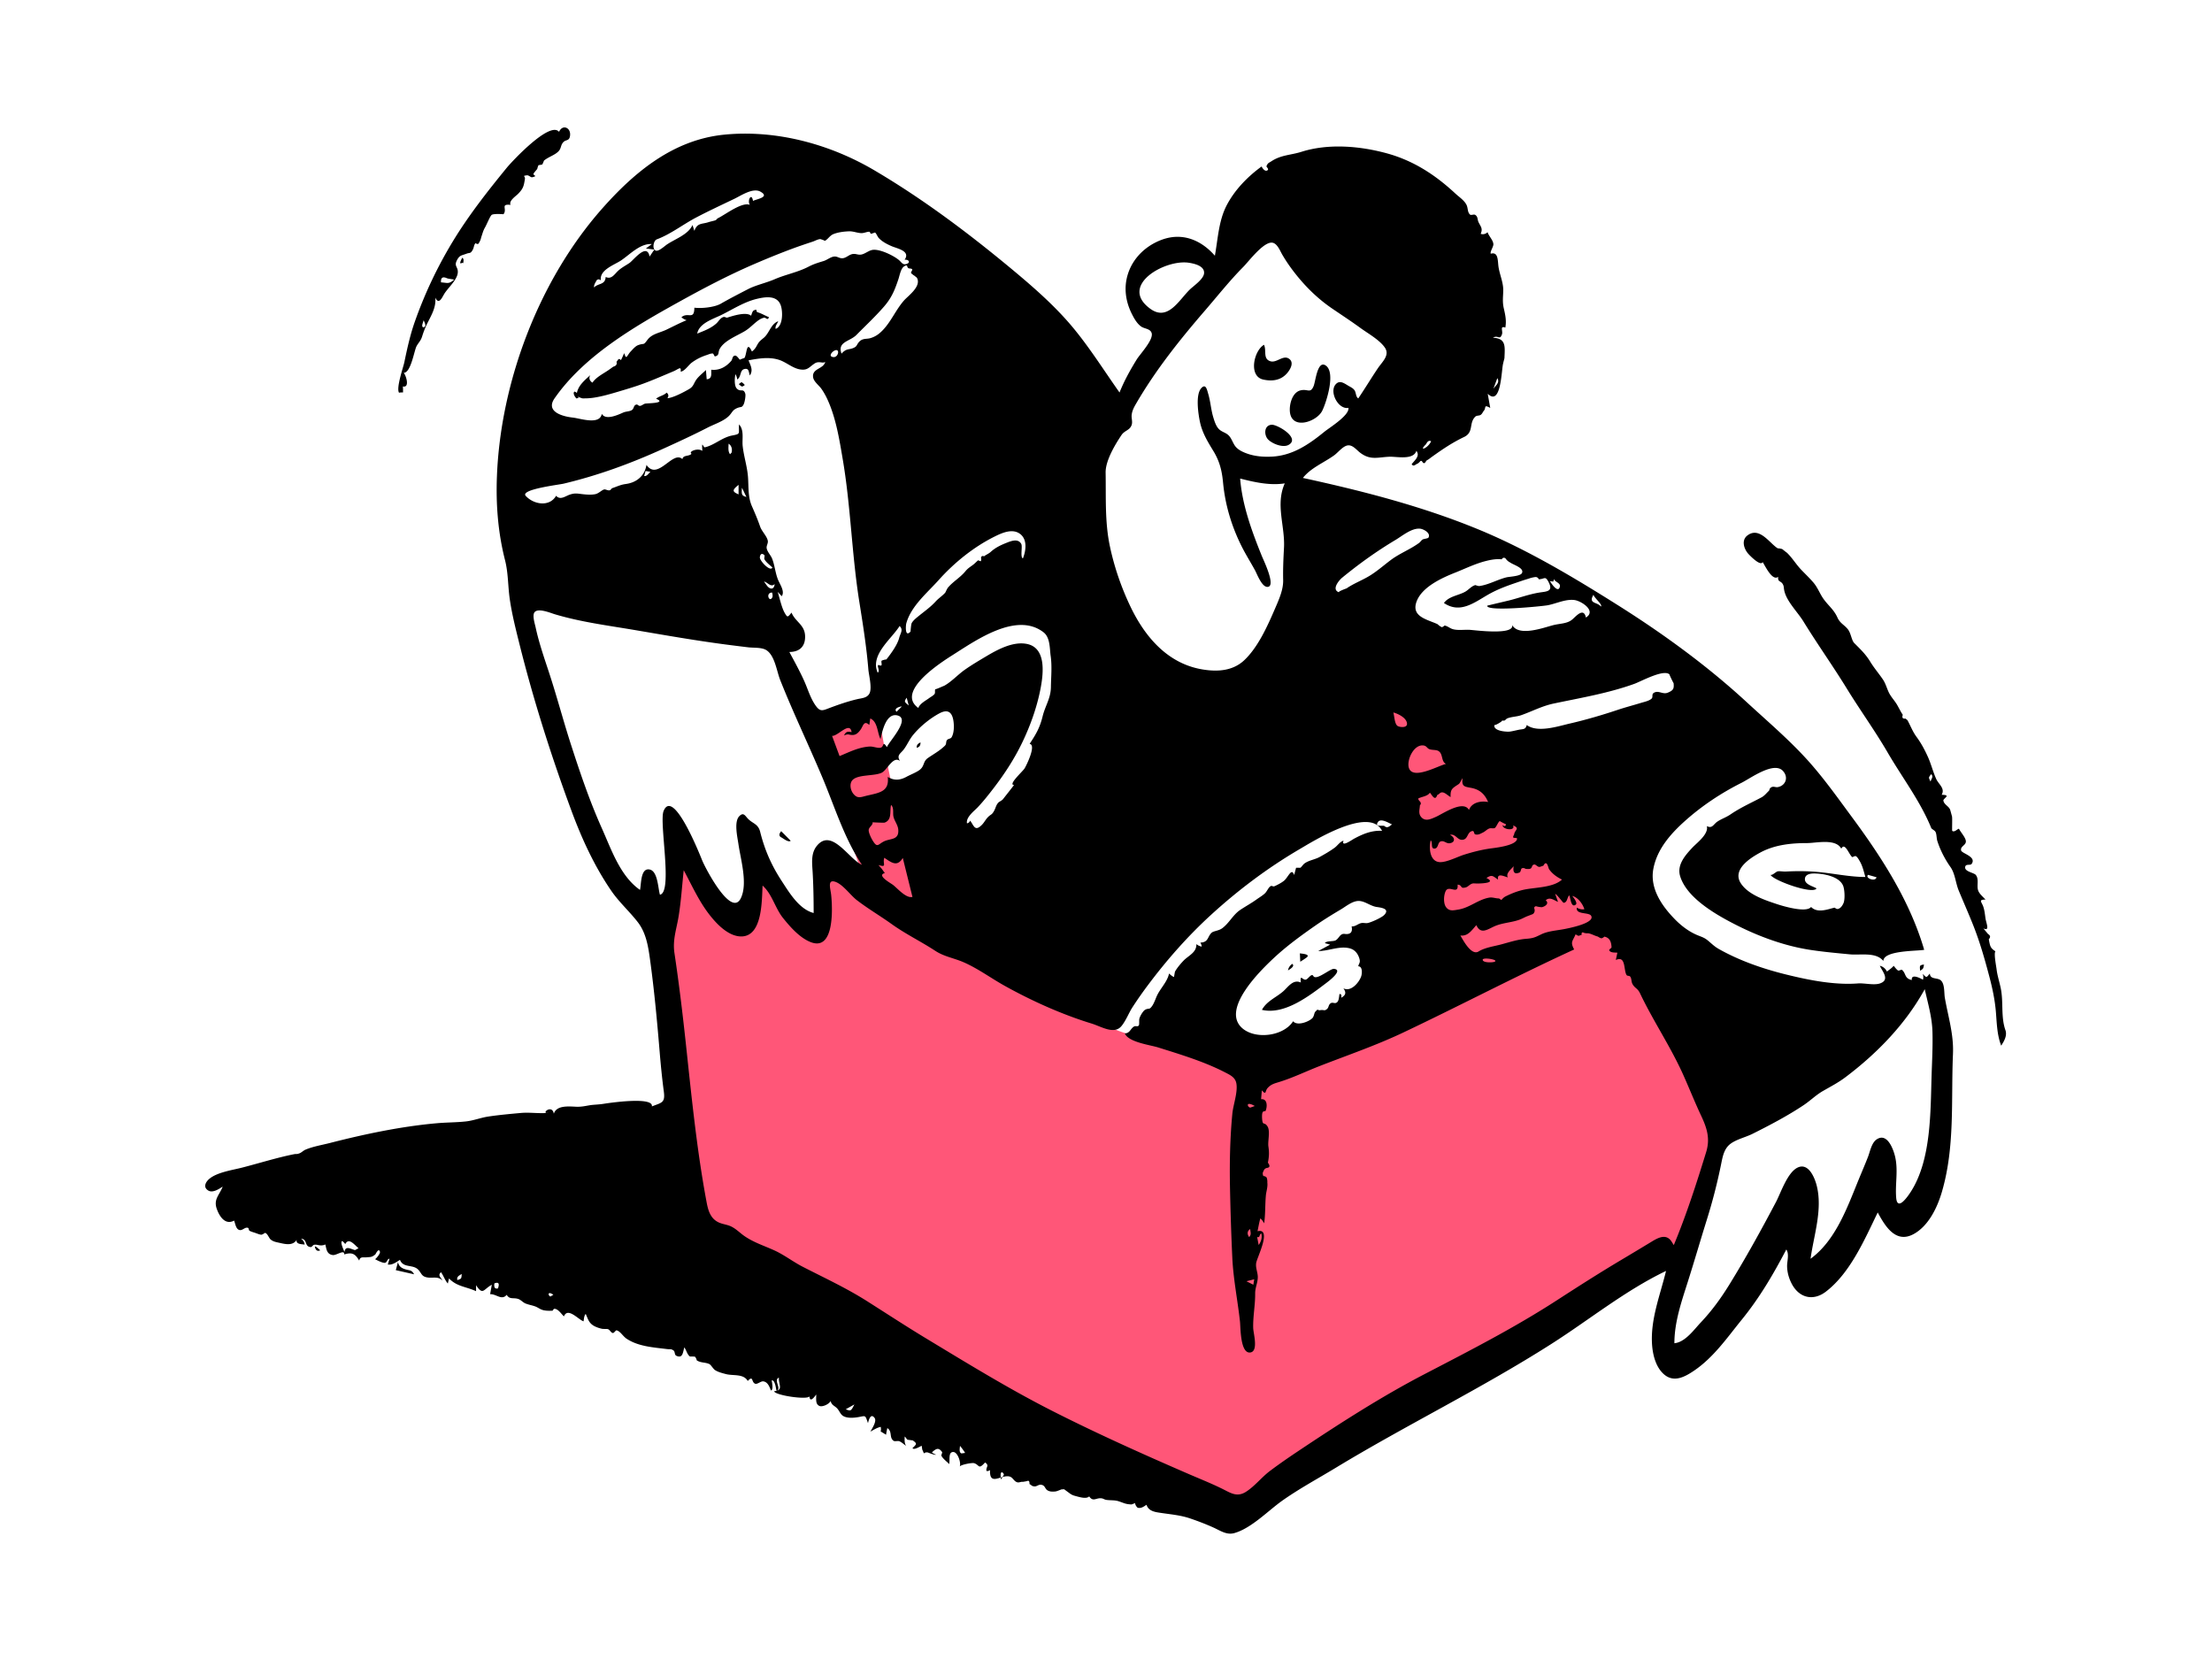 <svg width="1024" height="768" xmlns="http://www.w3.org/2000/svg"><g fill="none" fill-rule="evenodd"><path d="M303.253 421.074c4.746 35.592 9.49 71.184 14.237 106.776l3.832 28.742c.484 3.627.027 10.78 1.87 14.028.65 1.145 2.362 1.689 3.62 2.364l12.99 6.975 109.889 58.998 105.46 56.62c3.639 1.954 9.523 7.05 13.45 5.707 3.733-1.276 7.548-4.424 10.937-6.41l19.517-11.437 118.097-69.211 48.725-28.555 13.332-7.813c2.324-1.362 2.626-1.314 3.54-3.626 3.42-8.643 5.005-18.544 7.425-27.512l8-29.65c1.19-4.41.632-4.978-1.308-9.235l-11.514-25.276-25.557-56.1c-3.445-7.562-11.743-12.883-17.717-18.445l-92.757-86.36-7.068-6.58c-.388 13.184-2.993 27.357.828 40.093l18.81 62.703 9.093 30.307c.563 1.877 3.99 9.32 3.075 10.97-.508.916-4.838 1.842-5.776 2.198l-12.088 4.599-33.678 12.812a374597.17 374597.17 0 01-30.291 11.524c-3.424 1.303-7.445 3.715-11.061 3.514-3.235-.18-6.913-1.781-10.043-2.587l-16.51-4.253-32.431-8.353c-12.162-3.133-22.433-12.334-32.834-19.144l-53.633-35.117c-4.093-2.68-4.108-4.21-5.74-9.102L418.98 382.25c-1.957-5.871-4.364-11.767-5.842-17.778-2.438-9.92-3.884-20.19-5.815-30.22l-1.747-9.078-22.462 9.116c-1.085.44-6.373 1.753-6.843 2.832-.298.682 1.275 3.777 1.5 4.442l18.625 55.159 5.858 17.35-14-22a518151.1 518151.1 0 01-11 37l-26-30-9 30-28-37-3.33 19.309c-.334 1.943-.267 7.516-1.56 9.054-1.065 1.266-4.131.638-6.11.638" fill="#FF5678"/><g fill="#000"><path d="M894.187 498.01c-.525 16.753-.16 38.502-9.33 53.233-1.48 2.377-6.493 9.783-7.053 3.268-.549-6.396 1.025-12.73-.534-19.2-.834-3.462-3.639-11.024-8.434-7.897-2.443 1.594-3.087 5.53-4.043 8.013-1.414 3.675-2.998 7.292-4.487 10.94-5.2 12.73-10.588 27.923-22.147 36.348 1.513-10.978 5.636-22.7 2.864-33.797-.944-3.782-3.806-10.688-8.733-8.472-4.802 2.16-7.914 11.793-10.18 16.083-6.87 13.007-13.898 25.77-21.633 38.29-3.89 6.298-8.093 12.054-13.184 17.441-3.183 3.37-7.152 9.065-12.169 9.567 0-9.603 3.16-18.88 6.045-27.924 3.103-9.724 5.932-19.53 8.978-29.273a254.583 254.583 0 006.57-25.503c.73-3.584 1.305-7.295 4.36-9.61 2.746-2.08 7.084-3.07 10.146-4.599 8.04-4.017 16.31-8.35 23.778-13.344 3.067-2.05 5.707-4.698 8.918-6.537 3.66-2.095 7.075-3.858 10.46-6.41 14.606-11.018 27.773-24.57 36.645-40.702 1.44 6.481 3.348 12.814 3.56 19.495.214 6.85-.182 13.743-.397 20.59m-120.209 77.008c-2.336-3.945-5.895-2.329-9.03-.427a2179.544 2179.544 0 01-14.637 8.795c-9.953 5.93-19.722 12.17-29.446 18.466-19.795 12.813-40.28 23.3-61.149 34.146-20.17 10.481-39.543 22.954-58.44 35.562-4.543 3.03-9.053 6.131-13.414 9.417-3.87 2.917-6.967 7.013-11.042 9.61-4.244 2.704-7.16.51-11.22-1.484-5.076-2.494-10.366-4.584-15.555-6.833-20.939-9.078-41.938-18.5-62.307-28.805-20.246-10.24-39.429-22.04-58.828-33.759-9.239-5.58-18.32-11.516-27.433-17.302-9.698-6.157-19.739-10.769-29.912-16.004-4.5-2.317-8.488-5.462-13.11-7.568-4.86-2.213-9.995-3.8-14.347-6.994-1.95-1.432-3.597-3.143-5.827-4.156-1.83-.83-3.909-.97-5.717-1.854-3.678-1.796-4.73-5.44-5.443-9.232-4.58-24.337-7.016-49.348-9.67-73.956-1.493-13.838-3.158-27.622-5.22-41.387-.93-6.206.94-11.014 1.922-17.05 1.146-7.052 1.6-14.25 2.367-21.35 3.624 6.714 6.758 13.76 11.37 19.887 3.398 4.515 9.204 10.918 15.463 10.767 9.728-.235 9.283-16.92 9.675-23.543 4.431 3.955 5.775 10.398 9.453 14.992 3.358 4.194 7.928 9.398 13.085 11.276 10.858 3.955 9.813-16.2 9.216-21.916-.3-2.867-1.919-7.403 1.922-6.096 3.537 1.204 6.98 6.195 9.952 8.484 5.14 3.958 10.776 7.247 16.048 11.025 6.541 4.688 13.6 8.076 20.268 12.442 4.171 2.731 8.721 3.344 13.268 5.352 6.662 2.943 12.547 7.33 18.888 10.857 12.557 6.983 26.487 13.245 40.222 17.455 4.444 1.362 10.366 5.202 13.737 1.256 2.076-2.428 3.44-6.137 5.202-8.859a181.227 181.227 0 017.054-10.088c8.738-11.68 18.435-22.71 29.204-32.563 12.53-11.46 26.23-21.775 40.883-30.365 6.296-3.69 32.586-20.234 38.365-8.59-4.749-.297-8.865 1.44-12.926 3.615-.99.531-6.102 4.181-4.906.964-1.485.278-2.787 2.214-3.91 3.075-1.944 1.488-4.89 3.206-7.14 4.438-2.225 1.217-4.973 1.515-7 2.991-.74.54-1.189 1.413-1.895 1.996l-2.024.016-.909 3.362c-1.144-3.667-2.776 1.102-4.687 2.651-1.149.931-2.968 1.89-4.32 2.491-1.012.45-1.168-.595-2.15.2-.872.704-1.428 2.257-2.366 3.141-1.15 1.082-2.624 1.923-3.907 2.847-2.458 1.77-5.058 3.16-7.548 4.838-3.35 2.258-5.107 6.141-8.359 8.502-1.54 1.118-3.934 1.25-4.768 1.965-2.09 1.798-1.402 4.522-5.302 4.642.355.568.568 1.184.641 1.85a5.12 5.12 0 01-2.478-1.157c.162 3.89-3.663 5.28-5.956 7.674-1.322 1.38-2.969 3.321-3.9 4.982-.156.278-.452 2.495-.516 2.525-.354.17-2.509-1.723-2.305-1.565-.6 3.594-4.079 6.992-5.602 10.32-.802 1.752-1.617 4.57-3.198 5.803-.43.335-1.753-.015-2.846 1.15-.802.854-1.727 2.433-2.053 3.566-.217.757.044 2.715-.268 3.17-.572.83-1.462-.005-2.358.61-1.656 1.133-1.698 2.905-4.12 3.138 1.67 4.058 11.753 5.31 15.418 6.463 10.365 3.262 21.24 6.52 30.928 11.516 2.506 1.292 4.877 2.357 5.321 5.334.62 4.142-1.492 9.65-1.895 13.834-1.09 11.3-1.314 22.931-1.086 34.278.216 10.748.564 21.597 1.065 32.332.464 9.953 2.471 19.71 3.554 29.592.297 2.713.1 14.945 4.763 14.33 3.894-.515 1.435-8.87 1.362-11.265-.163-5.3.953-10.713.906-16.06-.022-2.572 1.102-4.787 1.21-7.247.107-2.43-1.1-4.352-.739-6.872.348-2.418 7.496-16.326.631-14.697.402-1.988.754-3.993 1.285-5.952a7.868 7.868 0 011.772 2.311c.611-4.272.407-8.536.786-12.81.17-1.937.955-4.058.687-6.01a6.287 6.287 0 00-.308-2.38 2.187 2.187 0 00-1.566-.706c-.327-1.069-.41-1.363.17-2.412.248-.71.742-1.155 1.481-1.33 1.408-.168 1.57-.977.482-2.428.567-2.864.64-4.672.231-7.53-.344-2.4.921-7.05-.368-9.188-1.505-2.499-2.253-.075-2.533-3.539-.06-.733-.108-2.26.187-2.992.323-.796 1.294-.47 1.418-.753.843-1.925.9-5.715-2.084-5.386l.35-4.125c2.155 2.481 1.402.381 2.624-.998 1.646-1.858 3.256-2.178 5.61-2.913 6.27-1.956 12.312-4.899 18.44-7.287 12.976-5.057 26.193-9.572 38.79-15.548 26.492-12.57 52.46-26.214 79.114-38.453-1.904-3.534-.72-3.706.672-7.024 1.858 1.29 1.467.39 2.79.311-.12-1.107.223-1.44 1.031-1.002a5.178 5.178 0 001.978.21c1.65.282 2.998 1.19 4.498 1.535a5.414 5.414 0 001.623.818c.53-.12.982-.383 1.356-.787 2.428.45 3.246 2.28 3.353 4.927.018.461-1.392.933-.988 1.552.705 1.082 2.603.824 3.69.962l-.714 3.37c4.765-2.199 3.522 4.684 4.967 6.945.403.631 1.3.127 1.767.858.608.954.425 2.305.944 3.255 1.173 2.15 2.347 1.888 3.516 4.35 6.11 12.848 14.236 24.82 20.1 37.944 2.792 6.247 5.31 12.601 8.225 18.793 2.682 5.7 4.215 10.544 2.303 16.767-4.434 14.437-9.176 29.137-14.987 43.082l-.87-1.383M464.684 682.78l-1.248 2.125c-.924-5.315 1.538-2.85 1.248-2.125m-19.558-9.952c-1.333-.399-.757-2.576-.714-3.507.843 1.051 1.67 2.122 2.372 3.276l-1.658.231m-53.603-20.432l3.994-2.239c-1.613 3.144-1.613 3.144-3.994 2.24m-84.329-276.938c-2.139 5.25 4.383 37.666-1.689 38.724-.87-2.845-.98-10.679-4.585-11.614-4.473-1.16-4.032 6.904-4.643 9.398-9.183-6.389-13.262-18.727-17.649-28.505-5.592-12.463-9.992-25.426-14.194-38.412-3.593-11.103-6.564-22.402-10.195-33.487-2.28-6.962-4.74-13.94-6.274-21.117-.333-1.559-1.644-5.512-.53-6.994 1.62-2.155 7.447.313 9.325.88 12.183 3.665 24.821 5.243 37.338 7.373 13.907 2.365 27.783 4.81 41.774 6.644 3.496.458 6.994.892 10.494 1.314 2.27.274 5.706 0 7.862 1.018 4.364 2.06 5.293 9.94 6.914 14.027 6.047 15.252 13.164 30.022 19.531 45.136 5.736 13.615 10.084 28.1 18.33 40.497-6.15-2.726-13.943-17.138-20.814-8.83-2.954 3.571-2.209 8.277-1.973 12.552.342 6.18.45 12.406.45 18.596-6.725-1.747-11.243-9.38-14.773-14.787-4.822-7.385-7.859-14.344-9.994-22.81-.925-3.666-3.377-3.757-5.556-5.95-1.4-1.41-2.104-3.31-4.112-1.26-2.524 2.578-.845 9.717-.409 12.761 1.035 7.243 4.43 18.39 1.13 25.196-4.454 9.185-16.389-13.926-17.787-17.264-.71-1.699-13.409-34.284-17.97-23.086m-8.339-157.41l2.255.345c-.606.535-1.867 2.411-2.897 1.915l.642-2.26m39.83-8.547c-.235.26-.472.517-.708.776-1.078-1.348-.696-3.313-.696-4.872 1.425.861 1.773 2.583 1.404 4.096m3.22 14.956v4.406c-2.987-1.294-3.046-1.962 0-4.406m3.625 5.602c-2.092-.574-2.342-1.037-2.048-4.252.867 1.801 1.438 2.988 2.048 4.252m12.042 32.63c-.877 2.256-6.002-3.12-5.814-4.729.18-1.535.966-1.993 2.052-1.006.36.327-.174 1.508.055 1.918.827 1.484 2.494 2.698 3.707 3.817m.057 13.592c-1.284 3.206-3.573-1.843-.218-1.98a4.52 4.52 0 01.218 1.98m-2.49-5.055a58.838 58.838 0 01-1.45-2.019c1.728.35 3.1 2.867 4.923 1.187-.216 2.562-2.036 2.633-3.474.832m-111.745-41.644c-2.779-3.033 15.342-5.162 17.528-5.683 15.864-3.783 30.842-9.257 45.675-15.974 7.076-3.204 14.116-6.447 21.026-9.999 2.984-1.533 7.074-2.833 9.566-5.135 1.78-1.643 1.708-2.886 4.02-3.865 1.963-.829 2.061-.046 2.96-1.546.54-.9 1.151-4.198.835-5.174-.86-2.663-2.134-.504-3.92-2.339-1.288-1.323-.976-5.085-.625-6.643.456.742.718 1.548.788 2.416 1.94-.956 1.157-4.239 3.278-4.777 2.235-.566 2.004 1.175 2.587 2.955 1.69-2.48.335-4.595-.579-7.017 4.647-.87 9.64-1.713 14.246-.167 3.331 1.117 6.182 3.864 9.7 4.395 3.443.52 4.105-1.114 6.644-2.77 2.061-1.346 3.831.238 4.892-.778-.654 3.43-6.277 2.961-5.585 7.247.312 1.93 2.676 3.662 3.752 5.163 1.351 1.884 2.428 3.967 3.348 6.09 3.58 8.258 5.11 17.841 6.611 26.672 3.706 21.798 4.175 44.026 7.661 65.894 1.661 10.416 3.326 20.838 4.19 31.356.215 2.63 1.821 8.595.507 11.125-1.11 2.136-3.583 2.142-5.753 2.66-4.246 1.008-8.233 2.38-12.306 3.898-3.65 1.361-4.712 2.196-7.056-1.239-2.267-3.324-3.388-7.286-5.01-10.93-2.066-4.643-4.562-9.123-6.958-13.602 4.707 0 7.416-2.54 7.291-7.324-.136-5.298-4.493-6.555-6.289-10.909-1.747 2.27-1.894 2.333-3.139.18-1.424-2.464-2.385-6.97-3.256-9.765l1.87 1.994c1.57-2.162-.89-5.57-1.714-7.606-1.27-3.144-1.494-6.543-2.699-9.678-.657-1.71-2.179-3.058-2.552-4.843-.249-1.195.75-2.332.512-3.545-.412-2.112-2.8-4.378-3.544-6.526-1.143-3.304-2.384-6.213-3.802-9.432-1.919-4.357-1.473-8.929-1.824-13.566-.364-4.808-1.904-9.408-2.448-14.195-.376-3.307.801-7.47-1.7-10.12-.294 4.403.968 4.335-3.169 5.127-4.71.901-8.126 4.41-12.579 5.457-.918.216-1.587-3.794-1.229 1.676-2.136-1.577-6.695.381-4.994 1.317-1.289 1.38-3.828.425-4.252 2.491-4.38-4.259-11.406 10.238-16.623 2.676-.86 5.125-4.572 8.155-9.554 8.833-2.505.34-4.049 1.175-6.272 1.926-.45.151-.617.8-1.15.975-.817.266-2.015-.537-2.603-.38-1.197.317-2.528 1.892-4.199 2.205-1.916.36-4.006.194-5.924-.028-2.398-.278-3.453-.562-5.8.228-2.113.711-4.375 2.702-6.335.534-3.079 5.327-10.42 4.025-14.045.065M385.74 165.3c-2.33-.279-.712-2.283.367-2.885 2.932-1.634 2.15 3.187-.367 2.885m-129.02 19.116c13.676-19.73 37.068-33.286 57.65-44.692 11.242-6.23 22.717-12.269 34.521-17.368 5.87-2.534 11.806-4.97 17.8-7.196 3.2-1.189 6.438-2.27 9.68-3.346.895-.297 2.525-1.209 3.463-1.12-.162-.016 2.331.662 1.841.875 1.606-.699 2.37-2.522 4.258-3.25 2.122-.82 4.825-1.16 7.098-1.234 2.011-.066 3.752.765 5.668.83 1.26.042 2.33-.556 3.562-.644.631-.044.575.9.955.955.165.024 1.845-.607 1.861-.596.612.393 1.154 1.927 1.707 2.526 1.586 1.718 3.914 2.915 6.03 3.82 2.573 1.1 8.852 2.205 5.942 6.275 2.067-.297 3.03 1.571.441 2.044-1.402.257-2-1.027-3.042-1.903-2.405-2.02-8.243-4.896-11.707-4.766-1.949.073-3.455 1.552-5.252 2.09-1.769.527-2.645-.292-4.197-.162-1.814.151-2.982 1.686-4.71 1.96-1.62.255-2.522-.849-3.969-.772-1.72.091-3.386 1.585-5.028 2.087-2.612.798-4.53 1.342-7.08 2.665-4.942 2.565-10.46 3.54-15.554 5.747-4.072 1.765-8.689 2.694-12.457 4.646-4.19 2.17-8.399 4.33-12.502 6.687-2.964 1.703-8.99 2.29-12.258 1.856-.047 6.018-3.009 1.8-5.994 4.435a6.787 6.787 0 002.403 1.374c-3.235 1.292-6.225 2.9-9.359 4.385-3.239 1.536-6.695 1.874-8.823 4.78-1.96 2.676-1.296 1.295-4.22 2.35-1.343.483-2.51 1.96-3.477 2.95-1.662 1.704-2.03 4.284-2.979.782-.277.427-1.367 3.146-1.579 3.215-1.189-1.262-1.36.234-2.025.77.35 1.162-.15 1.924-1.5 2.285a82.49 82.49 0 01-2.074 1.493c-2.536 1.76-5.764 3.268-7.55 5.89-1.317-.778-1.805-2.119-1.003-3.488-2.517 2.32-5.52 4.703-6.2 8.274a2.792 2.792 0 00-1.093-.654c-1.022.69.31 2.746.957 3.21 2.826-1.099-.706-.7 1.193-.524.541.05 1.097.455 1.694.462 1.751.023 3.396-.06 5.132-.328 3.828-.59 7.59-1.689 11.296-2.79 4.036-1.2 8.073-2.399 12.02-3.87 3.25-1.213 6.446-2.564 9.641-3.91 1.276-.538 2.551-1.083 3.83-1.617 2.426-1.014 3.706-2.68 3.367.174 1.933-.32 3.608-3.053 5.092-4.168 2.088-1.567 4.436-2.736 6.91-3.536 1.002-.324 1.738-.736 2.774-.739.508 0 .812 1.431 1.132 1.353 2.22-.538 1.208-1.768 2.206-3.54 2.183-3.873 8.063-6.015 11.674-8.215 2.292-1.397 3.92-3.276 6.035-4.823.99-.723 1.71-1.043 2.746-1.349.794-.235 1.768 1.59 2.283-.244-1.847-.755-3.37-1.686-5.147-2.237-1.257-.39.251-1.728-1.74-.932-.8.32-1.076 1.868-1.37 2.516-2.225-1.987-8.48.072-11.12.904-.183.057-.998-.373-1.382-.347-1.524.102-2.585 2.153-3.588 3.037-2.667 2.35-5.56 3.331-8.844 4.672.874-4.775 7.297-6.73 11.046-8.56 5.48-2.674 10.582-6.087 16.582-7.525 3.996-.959 9.291-1.73 11.017 2.916 1.033 2.785 1.163 9.704-2.332 10.99-.369-1.3.813-2.412 1.17-3.54-3.48 1.328-4.053 5.507-6.695 7.688-1.485 1.225-2.016 1.618-2.734 2.802-.713 1.176-1.055 2.273-2.726 3.524-2.73-5.8-2.269 2.145-3.654 3.142.557-.4-2.257.77-1.92.646-.13.048-1.357-1.938-2.152-1.896-1.447.076-1.169 1.67-1.866 2.471-2.363 2.714-5.416 4.494-9.219 4.067-.089 1.931.507 4.238-2.13 4.414l-.346-4.28c-1.435 1.451-3.324 2.83-4.492 4.511-1.329 1.913-1.187 3.091-3.392 4.366-2.304 1.333-7.206 3.96-9.948 4.186.678-.962.558-1.83-.358-2.605-1.379 1.422-3.415 1.562-4.883 2.846 5.096 2.13-3.915 2.02-5.058 2.26-.765.162-1.433.86-2.208 1.016-1.029.21-1.162-.873-2.048-.53-1.296.502-.77 1.92-2.126 2.631-.974.512-2.626.505-3.725.991-2.619 1.16-8.198 3.73-9.968.613-.897 5.346-10.058 2.092-13.449 1.732-4.644-.493-12.733-2.673-8.425-8.89m19.506-54.698c.657-.56 1.315-.52 1.973.124-.916-4.838 6.17-7.187 9.26-9.244 4.1-2.728 8.926-8.02 14.291-7.602l-2.742 2.034 3.912.507c-.735 1.08-1.47 2.16-2.208 3.238-1.204-6.636-7.486 1.742-9.304 2.963-1.83 1.23-3.657 2.145-5.284 3.644-1.612 1.485-3.067 4.16-5.732 2.823-.243 3.79-3.29 2.762-5.397 4.861-.088-1.317.666-2.248 1.231-3.348M304.06 110.8c6.485-2.429 12.131-6.92 18.242-10.128 5.837-3.065 11.792-5.817 17.726-8.676 3.01-1.45 8.524-5.203 11.965-3.29 4.643 2.581-1.749 3.414-3.409 4.308-.614-3.976-2.765-.374-1.48 1.838-3.543-1.53-11.27 4.456-14.65 6.107-.765.374-.422.59-1.292 1.03-.214.108-2.432.613-3.067.826-3.182 1.065-5.279.22-6.65 4.06l-.86-2.714c-1.993 4.473-8.048 6.431-11.92 9.076-.998.682-3.848 3.327-5.114 2.78-1.762-.762-1.055-4.632.51-5.217m116.986 13.486c2.738.181.098 1.458.85 2.302-.085-.095 1.65 1.384 1.422.978.306.546 1.041.526 1.417 1.636 1.295 3.817-4.36 7.761-6.267 9.927-3.708 4.213-5.85 9.548-9.715 13.626-1.745 1.842-3.48 3.114-5.9 3.801-1.693.481-3.484-.034-5.04 1.594-1.253 1.311-.969 2.056-2.354 2.753-2.44 1.23-3.515.151-5.889 2.807-2.043-5.554 3.827-5.545 6.89-8.649 4.228-4.285 8.861-8.608 12.826-13.192 3.522-4.073 4.933-7.644 6.605-12.592.527-1.56 1.101-4.905 2.554-5.884 2.263-1.524.905.78 2.601.893m13.464 144.28c7.181-8.032 16.09-15.244 25.745-20.082 3.451-1.73 8.364-4 11.941-1.337 3.508 2.61 2.753 7.817 1.34 11.36-1.356-.533-.077-5.51-.78-6.74-1.534-2.685-4.844-1.26-7.096-.36-2.638 1.054-4.992 2.218-7.08 4.131-.849.775-2.472 1.47-3.015 2.003-.816-.339-1.297-.092-1.44.74.167.51.147 1.012-.062 1.506-.119.157-1.18-.487-1.33-.358-.689.59-1.333 1.282-2.01 1.83-1.359 1.098-2.515 1.618-3.766 3.15-2.416 2.961-5.612 4.696-8.039 7.517-.548.638-1.205 2.273-1.328 2.416-1.227 1.432-3.046 2.565-4.43 4.081-2.393 2.62-4.948 4.377-7.709 6.623-1.189.966-2.576 2.007-3.367 3.351-.36.613-.563 3.973-.576 3.987-2.708 2.968-2.18-2.998-1.977-3.746 2.2-8.049 9.634-14.092 14.98-20.072m-14.782 54.427l.956 3.592c-2.147-1.76-2.147-1.76-.956-3.592m-2.319 4.14c-.789.795-1.582 1.585-2.38 2.37-1.758-1.857 2.702-2.688 2.38-2.37m-1.115-31.962c-.84 3.398-3.915 7.517-6.029 10.2.233-.297-1.804.298-2.036.433-.753.436 1.05 3.262-1.559 2-.926.523.897 2.657-.36 3.612-3.637-8.285 6.291-15.463 10.135-21.613 1.88 1.726.321 3.463-.15 5.368m-23.618 44.794c2.651.682 4.03.253 5.82-2.35 1.076-1.565 1.47-4.335 3.93-1.995l.434-3.009c3.513 1.441 3.218 6.65 4.753 9.535.747-3.265 2.516-12.386 7.933-10.923 6.081 1.643-4.04 12.101-4.98 14.663-2.067-3.208-1.254-.224-2.83.228-1.354.39-3.468-.607-5.112-.517-5.002.272-9.396 2.522-13.965 4.427l-3.47-9.357c2.69.207 8.252-6.953 9.042-1.749-1.995-.347-2.557-.259-3.529 1.557a4.686 4.686 0 011.974-.51m11.228 40.711c-.008-.025 5.174.295 5.636.126 3.546-1.295 2.235-5.317 2.96-8.16 1.462 1.344.687 3.797 1.138 5.536.53 2.044 2.061 3.786 2.203 5.972.323 4.94-3.73 3.843-6.802 5.441-2.625 1.366-2.916 3.084-5.133-.597-.6-.996-1.89-3.59-1.758-4.865.13-1.262 2.13-2.31 1.756-3.453m4.176 21.372l-1.433-1.605c4.27 1.307 1.752-.658 2.734-3.345 3.277 2.182 5.95 4.425 8.543.056l4.48 18.07c-3.009.708-6.89-3.94-8.955-5.538-1.192-.923-7.807-4.478-3.835-5.514l-1.534-2.124m29.244-56.742c-2.487 2.365-4.992 3.69-7.7 5.548-2.375 1.632-1.557 3.505-3.616 5.325-1.367 1.21-4.572 2.442-6.26 3.365-3.01 1.644-5.705 1.957-8.8.117.842 6.781-3.802 7.312-9.583 8.655-2.757.641-4.389 1.62-6.376-.905-1.36-1.728-1.894-4.857-.2-6.438 2.688-2.512 9.852-1.645 13.302-3.225 2.618-1.198 5.285-7.949 8.515-5.492-1.667-2.655.274-3.37 1.723-5.263 1.587-2.075 2.562-4.5 4.204-6.559 3.12-3.912 7.91-7.847 12.341-10.206 3.9-2.075 5.946-.606 6.53 3.752.294 2.191.283 5.455-.944 7.4-.39.62-1.682.626-2.073 1.208-.68 1.017-.056 1.76-1.063 2.718m45.753-52.593c3.111 2.408 2.808 7.468 3.298 10.914.691 4.857.19 9.557.116 14.504-.078 5.183-2.62 8.56-3.818 13.417-1.33 5.404-3.047 8.266-6.03 12.801 3.235.51-1.58 10.173-2.375 11.424-.862 1.358-7.813 7.616-4.833 7.616-1.644 2.168-3.434 4.393-5.072 6.501-.645.83-1.776 1.156-2.284 1.742-1.035 1.191-1.098 2.253-1.839 3.643-1.125 2.11-1.495 1.546-2.974 3.076-1.02 1.057-1.69 2.452-2.694 3.465-3.232 3.263-3.644.59-5.45-1.923-.278.673-.77 1.095-1.477 1.266-.566-2.844 3.33-5.717 4.968-7.445 2.683-2.832 5.135-5.952 7.507-9.049 5.08-6.636 9.645-13.686 13.247-21.238 3.832-8.037 6.893-16.735 8.483-25.503 1.212-6.683 2.364-18.147-6.566-19.847-6.495-1.236-13.655 2.71-19.009 5.905-3.263 1.946-6.544 3.881-9.652 6.07-3.374 2.374-6.29 5.734-9.952 7.64 2.003-1.043-4.606 2.093-3.594 1.211-.474.412-.065 1.671-.378 2.24-.408.738-1.826 1.468-2.462 1.946-1.68 1.262-4.364 2.553-5.128 4.637-10.656-7.602 10.535-21.098 15.967-24.535 10.775-6.817 29.524-20.137 42.001-10.478m28.744-73.933c-.102-5.474 4.356-12.947 7.367-17.41 1.473-2.186 3.826-2.099 4.69-4.676.497-1.484-.156-3.04-.008-4.53.2-2.015 1.074-3.63 2.082-5.363 9.113-15.657 20.185-29.515 31.978-43.175 5.815-6.734 11.328-13.727 17.6-20.053 2.62-2.642 9.66-12.14 13.688-11.19 2.133.503 3.374 3.758 4.337 5.42 1.592 2.746 3.343 5.32 5.278 7.845 5.107 6.67 10.998 12.523 17.955 17.25 4.344 2.954 8.733 5.825 12.981 8.92 3.497 2.547 8.784 5.46 11.281 9.035 2.498 3.577-1.17 6.606-3.175 9.576-3.116 4.62-5.982 9.405-9.11 14.02-1.244-.895-.923-2.71-1.775-3.856-.756-1.015-1.825-1.428-2.869-2.055-2-1.199-3.965-2.665-5.772-.656-3.163 3.516 1.186 11.827 5.874 10.915.552 3.47-8.809 9.185-11.155 11.095-7.2 5.858-14.627 10.951-24.138 11.481-3.849.214-7.854-.078-11.51-1.366-1.753-.617-3.69-1.464-5.033-2.809-1.608-1.61-2.018-4.006-3.578-5.6-1.353-1.383-3.21-1.596-4.563-2.984-1.354-1.389-2.023-3.583-2.572-5.382-1.074-3.515-1.277-7.222-2.309-10.745-.62-2.119-1.13-4.952-3.156-2.916-2.94 2.958-1.464 12.26-.71 15.803 1.076 5.056 3.601 9.132 6.246 13.482 2.868 4.72 3.927 9.096 4.441 14.556.962 10.221 3.895 20.03 8.46 29.225 1.92 3.872 4.221 7.513 6.295 11.296.97 1.765 3.14 7.787 5.775 7.755 4.21-.052-1.787-12.329-2.619-14.39-4.612-11.415-9.017-23.413-10.005-35.773 6.611 1.703 13.817 3.32 20.663 2.24-4.419 9.882.197 19.721-.368 29.893-.282 5.101-.486 9.807-.38 14.893.092 4.46-1.922 8.918-3.663 12.951-3.458 8.01-7.81 17.89-14.233 24.024-5.369 5.13-12.55 5.53-19.566 4.35-15.958-2.689-26.443-14.956-33.14-28.888-4.303-8.95-7.592-18.504-9.634-28.224-2.364-11.249-1.74-22.574-1.95-33.984m20.724-75.81c-14.892-10.776 6.748-23.012 17.763-21.346 2.584.39 7.338 1.458 7.096 4.83-.198 2.756-4.795 5.828-6.56 7.53-5.033 4.853-10.155 14.876-18.299 8.985m108.334 239.417c-.51-.458-4.679.666-3.028-1.8 1.372-2.049 5.176.52 6.558 1.046-1.139.787-2.13 2.006-3.53.754m-62.009 130.32c-1.28.157-2.618-3.295 1.996-.716l-1.996.715m-.132 56.261c.16 1.547.632 2.567-.467 3.692-.929-1.145-1.049-2.76.467-3.692m1.873 23.246c-.136.842-.272 1.684-.406 2.525l-3.196-1.618 3.602-.907m1.304-19.602c1.588.594.85-1.305 2.002-1.572.413 1.977-.096 3.67-1.23 5.301-.109-.386-.69-3.7-.772-3.729m40.584-140.275c-2.228-.284-2.565 2.07-4.226 2.983-1.072.59-4.336.147-4.945 1.276l2.413.697-5.523 2.977c4.428 0 9.042-2.115 13.44-1.494 1.86.263 3.222.891 4.388 2.403.708.918 1.33 2.395 1.444 3.52.123 1.215-.825 2.055-.657 2.635 1.982.054 1.748 3.305 1.303 4.63-.965 2.873-4.798 7.372-8.233 5.55 1.437 2.04 1.071 3.203-1.054 4.386.193-.674.335-1.853-.75-1.736-.28 1.13-.173 2.922-1.096 3.774-1.033.953-1.955-.16-2.943.46-1.17.735-.819 1.89-1.74 2.688-1.218 1.054-1.392.305-2.848.51-2.205.312-.798-1.058-2.564.728-.61.616-.508 2.22-1.498 3.121-1.902 1.731-6.977 3.535-8.799 1.315-4.38 6.943-17.512 8.61-23.624 3.128-9.748-8.74 8.428-26.518 14.43-32.152 6.022-5.654 12.712-10.538 19.481-15.252 3.846-2.678 7.793-5.109 11.823-7.495 2.486-1.473 5.608-4.162 8.663-3.904 2.74.232 5.081 2.358 7.966 2.78 2.086.303 6.14.805 3.507 3.635-1.23 1.322-6.065 3.46-7.71 3.782-.968.19-1.987-.173-2.945.023-1.622.333-2.736 1.702-4.5 1.528.558 2.62-.462 3.852-3.203 3.504m28.85-97.23c0 2.05-3.74 1.538-4.52.842-1.287-1.145-1.332-4.569-1.809-6.126 2.174.547 6.326 2.55 6.328 5.284m-30.128-67.598c7.856-6.457 16.116-12.377 24.848-17.59 3.127-1.868 7.542-5.634 11.426-5.164 1.63.198 4.997 2.07 3.77 4.132-.229.386-2.042.541-2.602.821-.635.317-1.133 1.191-1.722 1.623-4.08 2.993-8.982 4.832-13.075 7.897-3.364 2.517-6.5 5.333-10.122 7.493-3.474 2.071-7.104 3.382-10.402 5.676.065-.046-4.29 1.52-3.436 1.805-3.823-1.279.215-5.788 1.315-6.693m52.378-2.405c4.667-1.86 9.233-4.117 14.12-5.367 2.437-.624 4.94-1.093 7.464-.812.43-.75 1-.917 1.714-.498a5.571 5.571 0 002.203 1.972c1.392 1.07 6.517 2.47 5.493 4.832-.677 1.563-5.816 1.693-7.226 2.044-4.25 1.06-8.215 3.441-12.594 4.026-.41.055-1.753-.443-1.768-.44-1.709.373-3.13 2.146-4.599 2.996-3.16 1.83-7.7 2.136-9.969 5.293 7.348 4.981 13.723.041 20.183-3.72 3.87-2.252 8.024-3.877 12.253-5.32 2.21-.755 4.44-1.539 6.68-2.2.927-.339 1.88-.582 2.858-.73.91-.182 1.561.15 1.954.993 2.708-.09 2.94-1.789 4.57 1.38 2.298 4.468-1.218 4.241-4.522 4.79-4.582.76-9.242 2.472-13.757 3.607-1.04.262-10.172 2.38-10.183 2.454-.414 2.882 25.792.213 28.042-.219 3.97-.764 8.228-2.933 12.338-2.41 3.156.401 10.345 5.031 5.311 8.107-.99-4.744-4.393-.826-6.169.775-2.366 2.131-5.756 1.926-9 2.761-4.439 1.14-15.8 5.418-18.952-.036.997 4.78-17.113 2.351-19.603 2.193-2.427-.155-5.56.361-7.906-.33-1.53-.452-2.38-1.447-3.82-1.67-.354.38-.777.638-1.269.775a8.052 8.052 0 01-1.977-1.408c-4.85-2.229-12.354-3.46-9.659-10.562 2.542-6.697 11.625-10.818 17.79-13.276m45.46 4.14l.361-1.253c.015 1.28 3.065 1.825 2.713 3.482-.78 3.67-4.3-1.844-4.603-2.445l1.528.215m18.622 6.096c.353 1.503 4.41 4.703 3.404 5.441-1.599-2.174-6.019-1.187-3.404-5.44m-68.417 137.14c1.485-2.946 5.974 2.07 5.5-2.959 2.441.221.917 2.078 3.842 1.262 1.096-.306 1.837-1.52 3.173-1.8.356-.076 1.895.046 2.426.03 1.76-.054 8.653-.25 3.908-2.557 2.656-1.756 2.983-.865 5.38.744-.615-3.326 2.912-1.438 4.554-1.023-1.17-1.897 1.735-3.915 2.678-5.197-.338 1.975-.16 4.186 2.698 2.923.712-.314.552-1.71 1.117-1.938 1.034-.417 1.612.342 1.983.3.365-.042 1.134.163 1.901-.126.997-.375.516-1.713 1.78-1.912.823-.129 1.424 1.081 2.43 1.091.515.005 1.376-.519 1.768-.49.07.004.56-1.18 1.163-1.209.882-.043 1.241 2.32 1.563 2.78 1.544 2.19 3.597 3.617 5.965 4.785-4.284 3.928-12.926 3.512-18.313 4.836-2.918.718-5.407 1.753-8.077 3.087a6.6 6.6 0 00-1.663 1.542l-1.135-.753c-1.463.09-2.847-.634-4.494-.356-5.087.858-9.07 4.67-14.24 5.518-2.323.382-4.232.915-5.745-1.099-1.328-1.766-1.108-5.602-.162-7.48m-6.975-23.473c1.153.975-.234 4.15 1.998 3.804 1.584-.245 1.268-2.702 2.512-3.223 1.634-.683 2.62.938 4.156.788 2.863-.282 2.7-2.782.28-3.88 2.515-.664 3.321 2.31 5.548 2.283 2.925-.035 2.227-3.486 4.716-4.058 1.078-.248.718 1.335 1.417 1.532 1.4.393 2.375-.282 3.613-.876 1.108-.53 1.897-1.557 3.108-1.905.551-.159 1.951.132 2.355-.163.815-.594 1.545-2.908 2.347-3.214-.164.062 2.466 1.38 2.843 1.504-.23.977-.766 1.093-1.606.35 0 2.204 6.128 2.891 4.871.166 3.314 1.372.846 2.078.515 3.993-.132.77-.58.75-.447 1.563.061.375 1.798.052 1.777.563-.147 3.291-10.636 4.303-12.623 4.593-4.114.601-8.007 1.612-11.973 2.857-2.953.927-8.043 3.582-11.185 3.417-4.519-.237-5.108-6.133-4.222-10.094m-10.097-33.582c-1.102-3.66 2.433-11.223 7.037-10.278 1.132.232 1.411 1.17 2.29 1.586 1.225.582 3.22.276 4.282.877 2.383 1.35 1.182 4.786 3.57 6.028-3.77.914-15.428 7.606-17.179 1.787m4.363 14.224c1.624-.873 4.257-.985 5.364-2.664.552.382 1.595 2.701 2.584 2.346.462-.165.94-1.422.906-1.42.881-.026 1.056-1.219 2.403-1.085 1.236.124 2.62 1.61 3.721 2.164-.189-3.684.755-4.036 3.742-6.008.655-.432 1.202-2.054 1.806-2.71-.578 3.866.88 3.887 3.966 4.468 3.87.728 6.281 2.806 7.832 6.545-3.298-.643-7.552.131-8.852 3.676-2.632-4.809-12.198 1.827-15.293 3.186-2.297 1.01-4.969 2.365-6.895.014-1.356-1.656-.579-3.648-.55-5.119.008-.462.485-.489.441-1.177-.056-.878-1.199-1.229-1.175-2.216m35.21 75.621c-.87.33-5.354.515-5.383-.97-.024-1.312 7.912.01 5.383.97m-7.282-4.804c-3.392 2.091-7.187-5.277-8.434-7.399 3.558.455 5.295-2.52 7.391-4.783 1.994 4.37 5.022 2.06 8.207.601 3.756-1.72 7.872-1.734 11.72-3.115 1.201-.43 2.308-1.072 3.48-1.565.944-.353 1.885-.715 2.822-1.086.665-.6.902-1.339.708-2.215-.315-.736-.1-1.2.645-1.393.886.264 1.79.418 2.714.46 1.483-.295 3.614-1.694 1.824-3.202 1.918-1.742 3.84-.01 5.686.753l-1.315-3.753c.916.39 3.636 4.19 3.913 4.168 1.758-.132 1.575-2.49 2.585-3.443.583.72.75 6.08 3.042 4.274.98-.772-1.13-3.402-1.65-4 2.622.591 4.911 3.721 5.62 6.151a4.884 4.884 0 01-3.453-.752c-.676 3.384 5.588 2.013 6.602 3.781 1.986 3.461-10.932 5.865-12.615 6.186-3.368.642-7.343.881-10.43 2.374-2.958 1.43-3.658 1.838-7.114 2.106-3.945.306-7.794 1.606-11.61 2.618-3.313.878-7.4 1.424-10.338 3.234m72.1-123.89c3.115-1.122 13.607-6.939 16.278-4.352-.282-.274 1.926 4.288 1.903 4.001.19 2.373.132 3.328-2.789 4.465-2.092.814-3.914-.916-5.796-.229-2.067.755-.62 2.091-1.685 3.024-1.166 1.023-3.414 1.465-4.865 1.913-3.552 1.097-7.132 2.014-10.667 3.196-7.193 2.405-14.81 4.643-22.202 6.344-5.524 1.271-14.9 4.43-19.99.7-.497 2.12-1.71 1.83-3.397 2.14-1.323.241-3.715.896-4.89.93-1.958.057-7.399-.456-6.65-3.2-.206.755 4.232-1.833 3.464-1.994 1.885.397 1.274-.552 2.818-1.08 2.017-.689 4.125-.652 6.184-1.382 5.191-1.84 9.545-4.228 15.024-5.38 12.515-2.634 25.186-4.752 37.26-9.097M254.886 600.163c-1.014.027-1.803-2.854 1.282-.797l-1.282.797m-24.37-3.728c-1.379.353-1.929-.417-1.648-2.308 1.923-.76 2.472.01 1.648 2.308m-18.814-3.859c-.353-1.686.897-2.066 2.03-2.823-.114 2.234-.114 2.234-2.03 2.823m-47.338-13.874c-1.907-.419-4.448-2.284-4.885.847-.319-.725-1.947-4.135-1.248-4.924.365-.413 1.747 1.497 1.6 1.308 1.67-3.376 4.546.698 6.154 1.903-.54.29-1.08.578-1.62.866M660.18 205.606c.658-1.392 1.435-1.834 2.327-1.325-1.402 3.256-6.15 5.021-2.327 1.325m32.99-30.564c1.176 2.205-.593 3.137-1.856 4.97a5541.61 5541.61 0 001.856-4.97m143.38 215.244c4.241 0 13.277-2.24 15.835 2.61 1.693-3.296 3.617 2.883 5.086 3.874.165.112 1.223-.697 1.715-.399.742.45 1.382 1.672 1.807 2.4 1.281 2.191 1.832 4.797 2.542 7.21-7.409 0-15.006-1.726-22.409-2.353-4.859-.412-9.623-.424-14.489-.162-.967.052-2.887-.267-3.714-.085-.84.185-2.363 1.896-3.289 1.621 1.44 2.701 19.868 9.24 21.274 6.25-1.666-1.009-5.366-1.783-5.363-4.219.003-2.729 3.471-2.724 5.31-2.644 4.02.176 10.751 1.514 12.4 5.694.705 1.792.922 6.304.146 8.034-.5 1.117-1.349 2.46-2.693 2.687-.55.093-1.345-.64-1.429-.622-2.758.585-7.863 2.8-10.87-.323-2.17 2.807-12.618-.259-15.817-1.318-5.594-1.852-13.297-4.395-16.695-9.615-4.142-6.362 4.28-11.739 9.114-14.325 6.61-3.534 14.16-4.312 21.538-4.315m28.231 14.71l3.901 1.102c-.348 2.28-5.478.476-3.9-1.102m39.308 82.877c.4-9.135-2.24-17.18-3.766-26.015-.378-2.19.008-6.019-1.656-7.82-1.589-1.722-5.136-.322-5.277-3.366-1.565 1.833-1.407 2.216-3.336.108.352.904.403 1.823.153 2.76-1.197-.687-5.535-2.965-5.17.15-3.567-.789-2.534-3.02-4.569-4.723-.289-.242-1.45.617-1.903.251-.818-.663-1.223-1.265-1.913-2.119-.877 1.06-2.07 1.826-3.143 2.664a4.794 4.794 0 00-3.294-2.683c1.363 2.852 4.733 6.546.111 8.17-2.759.967-7.278-.22-10.2.006-10.83.84-22.692-1.52-33.163-4.1-10.757-2.65-21.635-6.392-31.309-11.86-2.062-1.166-3.36-2.546-5.137-3.992-1.726-1.406-2.98-1.628-5.056-2.527-3.735-1.618-7.15-4.213-9.992-7.105-6.109-6.219-11.785-14.352-10.084-23.457 1.696-9.075 7.934-16.167 14.61-22.143 7.882-7.058 16.783-12.95 26.23-17.702 4.223-2.123 15.027-10.1 19.2-5.433 2.667 2.982 1.167 6.787-2.477 7.45-.899.164-1.838-.439-2.747-.026-1.31.596-.849 1.3-1.39 1.797-.939.863-1.937 2.21-3.34 2.957-4.897 2.611-9.63 4.68-14.312 7.86-2.158 1.465-4.235 2.095-6.137 3.374-1.892 1.271-2.322 3.375-4.866 2.077.906 3.7-4.534 7.662-6.666 9.93-3.303 3.51-7.263 7.99-5.722 13.182 3.017 10.166 16.648 17.887 25.371 22.356 10.886 5.576 22.891 10.015 35.012 11.852 6.026.913 12.254 1.477 18.325 2.056 4.727.451 11.981-1.2 15.382 3.057.105-4.964 15.61-4.526 18.91-5.16-6.617-22.616-19.608-42.723-33.496-61.509-6.816-9.222-13.51-18.706-21.279-27.16-8.506-9.255-18.224-17.526-27.457-26.042-18.11-16.703-38.592-31.61-59.434-44.742-20.794-13.1-42.329-25.995-65.11-35.336-26.019-10.668-53.412-17.685-80.835-23.66 3.72-4.74 9.771-7.053 14.534-10.52 1.668-1.215 3.922-4.129 6.088-4.527 2.346-.432 4.193 2.092 5.863 3.36 4.793 3.635 8.108 2.091 13.598 1.872 3.285-.13 11.064 1.698 12.45-2.745 1.841 2.452-.83 4.418-2.197 6.216.995 1.388 1.797-.052 2.78-.269.303-.25.605-.503.908-.754.488-.706.928-.71 1.32-.014.585.882 1.175.687 1.77-.586l.487-.307c.71-.378 1.395-.976 2.055-1.447 4.99-3.565 9.435-6.602 14.942-9.228 4.625-2.204 2.138-6.42 5.187-9.399.69-.674 1.851-.336 2.59-.907.721-.56.83-1.197 1.357-1.798 1.267-1.445-.24-3.122 2.991-1.353l-1.166-6.56c6.337 6.147 6.312-11.545 7.178-14.163-.114.346.57-2.333.568-2.31.186-5.309.911-9.157-5.307-9.465 2.354-1.48 3.074 1.411 4.161-1.583.544-1.5-1.155-4.078 1.553-3.11.571-3.189.007-5.769-.703-8.867-.728-3.17-.3-5.287-.267-8.458.037-3.597-1.647-7.212-2.186-10.754-.422-2.774.013-7.149-3.573-6.13-.504-.789 1.267-3.216 1.195-4.416-.112-1.864-2.135-3.758-2.708-5.548-.843.87-2.03 1.16-3.178.767 1.077-2.432.066-3.249-.965-5.346-.59-1.2-.234-2.527-1.499-3.388-.725-.494-1.96.338-2.529-.24-1.218-1.24-.768-2.886-1.606-4.52-1.05-2.049-3.452-3.614-5.106-5.152-9.3-8.645-19.403-15.252-31.775-18.63-12.48-3.408-27.032-4.629-39.47-.698-4.973 1.571-9.387 1.41-13.862 4.344-1.45.952-1.607.697-2.344 2.284-.17.37 1.375 1.355.43 1.96-1.029.657-2.164-.679-2.688-1.788-6.474 4.686-12.54 10.933-16.227 18.096-3.664 7.118-4 15.48-5.399 23.215-6.453-7.372-15.18-10.906-24.67-7.362-8.27 3.088-14.68 9.876-16.298 18.67-.987 5.361.091 10.79 2.526 15.627 1.053 2.09 2.328 4.404 4.264 5.811 1.531 1.112 4.153.956 4.874 2.962 1.105 3.073-5.277 9.71-6.934 12.4-2.997 4.868-5.782 9.895-7.902 15.212-7.6-10.737-14.877-22.464-23.52-32.364-8.157-9.344-17.88-17.724-27.418-25.622-19.794-16.392-40.376-31.792-62.518-44.85-20.617-12.16-45.52-18.912-69.549-16.525-23.477 2.333-41.45 17.181-56.576 34.306-29.082 32.927-46.894 79.858-48.634 123.69-.523 13.166.48 26.161 3.732 38.932 1.55 6.081 1.324 12.062 2.224 18.221 1.016 6.948 2.773 13.871 4.472 20.677 6.472 25.927 14.718 51.834 23.971 76.902 4.811 13.036 10.632 25.78 18.507 37.275 3.637 5.31 8.35 9.464 12.263 14.506 3.797 4.89 4.8 10.892 5.635 16.892 2.002 14.387 3.33 28.835 4.534 43.306.511 6.133 1.108 12.212 1.92 18.302.708 5.31-1.073 5.05-5.54 6.852.906-4.77-20.436-1.525-22.45-1.199-2.194.354-4.516.36-6.243.641-1.93.314-3.82.77-6.045.705-3.269-.094-9.39-.929-10.638 3.244-.859-4.838-6.533.452-2.335-.446-4.309.482-8.706-.32-13.067.086-4.998.464-10.039.906-15.002 1.658-3.455.523-6.752 1.854-10.213 2.24-4.429.495-9.05.45-13.523.843-16.495 1.455-33.592 5.053-49.626 9.173-3.632.933-7.805 1.596-11.275 3.094-.929.4-1.765 1.296-2.655 1.64-1.492.576-1.288.178-2.613.442-7.939 1.587-16.129 4.18-24.067 6.213-4.403 1.13-11.565 2.147-15.157 5.22-1.61 1.376-3.017 3.817-.437 5.381 2.061 1.25 5.003-.745 6.671-1.823-1.486 3.873-4.289 5.803-2.775 10.21 1.195 3.481 3.893 7.772 8.044 5.526.556 1.293.781 3.865 2.418 4.34 1.471.427 2.536-1.437 3.977-.998.516.157.32 1.132.782 1.387.796.438 1.603.624 2.515.933.784.266 2.046.812 2.864.87.52.037 1.742-.85 1.738-.85 1.192.18 1.833 2.461 2.691 3.12 1.114.856 2.034 1.051 3.43 1.361 2.9.644 6.637 1.748 8.551-1.22-.438 2.12 2.445 1.911 3.717 2.18a3.846 3.846 0 00-1.71-2.753c2.844.188 1.691 3.015 3.793 3.762 1.498.531 1.328-.819 2.474-.969 1.51-.197 2.656.9 5.014-.112.511 2.271.698 4.561 3.487 4.9 1.637.2 5.454-2.757 5.238-.297 3.657-1.072 5.045-.347 6.956 2.876.323-1.979 1.886-1.405 3.32-1.527 2.273-.194 2.331-.01 4.093-1.298.161-.117 1.547-3.292 2.163-1.319.277.884-1.554 2.964-2.232 3.493.842.426 3.601 1.917 4.662 1.643.918-.237.921-1.806 2.024-1.887-.27.902-.539 1.805-.81 2.707 2.146.312 3.94-1.124 5.634-2.176 1.616 4.086 6.235 1.784 8.747 4.86 1.33 1.626 1.391 2.862 3.923 3.287 2.591.435 4.854-.702 7.056 1.435-.698-1.326-2.437-2.426-.709-3.85 1.176 1.668 1.783 3.678 3.14 5.23l.56-2.368c3.535 3.781 7.985 3.814 12.513 5.91v-2.767c3.242 4.948 3.415 1.817 7.288-.204l-.79 4.364c2.787-.21 5.391 3.092 7.68.287 1.381 2.318 3.056 1.177 5.321 1.913 1.288.42 2.247 1.687 3.5 2.146 1.88.688 2.44.656 4.21 1.255 1.572.532 2.466 1.568 4.435 1.9 1.28.216 2.44.2 3.663.141.473-.023.317-1.087 1.368-.839 1.625.385 2.835 2.423 4.005 3.468 1.76-4.424 6.688 1.502 9.07 2.291.228-1.134.187-2.5 1.008-3.433.964 2.112 1.332 3.887 3.333 5.247 1.155.785 2.851 1.347 4.185 1.634.843.181 2.375-.036 2.905.224.904.443 1.237 1.626 2.15 1.737.537.065 1.333-1.348 1.735-1.238 1.84.502 2.862 2.737 4.72 3.946 5.53 3.597 12.487 3.946 18.647 4.735 1.546.197 1.77-.225 3.026.682.67.485.366 1.96 1.19 2.372 3.105 1.556 3.107-1.764 3.758-3.827 1.027 1.355 1.204 3.144 2.61 4.222a22.366 22.366 0 012.3.052c.432.493.716 1.062.848 1.707 1.86 1.256 3.967.82 5.888 1.762.63.31 1.746 2.178 2.522 2.715 1.39.962 3.537 1.476 5.124 1.894 3.328.876 8.1-.288 10.08 3.187 2.63-2.818 1.612.547 3.397 1.254 1.054.417 2.64-1.242 3.808-1.077 2.105.296 2.863 2.575 3.537 4.232 1.282-.286.402-3.913.366-4.708 1.593-.188 1.947 4.007 2.222 4.93 2.515-1.212-1.613-4.98 1.091-6.19-.248 3.211 2.311 5.855-2.259 6.315.631 1.934 15.371 4.082 16.395 2.375.227 3.156 2.347.208 3.13-.872.087 1.841-.54 4.454 1.526 5.31 1.404.581 4.57-.922 5.121-2.298.63 2.102 1.683 2.034 2.993 3.37.9.916 1.493 2.506 2.437 3.274 1.737 1.413 4.968 1.197 6.992.881 3.96-.618 3.492-1.377 4.903 2.74.32-1.563 1.32-4.83 3.063-2.4 1.11 1.542-1.253 4.943-1.936 6.298 1.526-.838 3.041-1.832 4.777-2.193.097.535.186 1.67-.07 2.165.052-.1 1.904 1.142 2.591 1.486-.165-.083.543-3.175.523-3.074 2.443 1.508.748 4.391 2.912 5.878.56.385 1.871-.064 2.547.17 1.177.408 2.195 1.511 3.241 2.156-.835-1.12-.715-3-.658-4.293.532.294.912 1.394 1.45 1.481.202.033 2.307.312 2.293.302 2.191 1.534 1.74 1.727-.14 3.572.671 1.056 3.48-.779 4.24-1.084.16.413.2 1.913.5 2.181.18.444.362.888.544 1.332.561-.418 1.163-.558 1.805-.419.406.141 3.575 1.43 3.79.99a5.692 5.692 0 01-1.884-1.032c1.83-1.644 3.032-2.518 4.717-.144.212.3-.517 1.373-.3 1.763.804 1.452 2.458 2.607 3.581 3.79.465-1.633-.617-5.722 1.965-5.573 2.063.118 3.632 5.116 2.918 6.67.82-.897 5.716-1.788 6.64-1.508 2.613.792 1.88 3.208 5.095-.332 2.192 1.513.26 2.086.655 3.93.58.121 1.127-.022 1.646-.429-.388 7.837 5.395 1.85 9.15 3.046 1.474.47 1.851 2.143 3.433 2.632.837.258 1.768-.353 2.582-.204.652-.093 1.3-.208 1.944-.345.816-.409 1.2.048 1.15 1.372 1.311.68.815.946 2.35 1.078.987.086 1.896-.942 3.02-.767 1.936.304 1.68 1.791 2.918 2.568 1.114.7 2.37.677 3.742.542.7-.069 2.662-.97 2.898-.973 1.466-.02.671-.332 2.431.927 1.37.982 1.945 1.618 3.627 2.07 1.93.517 5.351 1.648 6.65.254 1.752 2.628 3.125.7 5.44.873 1.183.09 1.371.551 2.425.735 1.708.298 3.84.04 5.656.623 2.863.92 3.186 1.382 6.112 1.506l1.583-.619c.158.881.573 1.6 1.246 2.157 1.637.343 2.712-.483 4.062-1.388 1.006 3.133 4.27 3.407 7.062 3.82 4.505.664 8.813 1.027 13.157 2.508 3.67 1.25 7.345 2.654 10.874 4.255 3.106 1.41 6.037 3.516 9.551 2.527 7.962-2.242 15.678-10.415 22.34-15.108 7.89-5.558 16.398-10.138 24.642-15.135 32.82-19.894 67.493-36.723 99.853-57.357 17.667-11.265 34.06-24.65 53.033-33.764-2.7 11.161-7.299 22.491-6.468 34.176.334 4.71 1.721 10.272 5.373 13.56 4.515 4.064 9.544 1.476 13.862-1.428 9.253-6.22 15.423-15.299 22.348-23.823 8.191-10.084 14.544-20.918 20.56-32.41 1.44 2.022.344 5.411.365 7.654.028 2.862.8 5.62 2.127 8.175 3.426 6.594 9.946 8.193 15.837 3.675 11.338-8.695 17.918-24.18 23.993-36.65 3.465 6.446 8.383 14.56 16.704 9.956 6.866-3.799 10.9-12.288 13-19.478 6.132-20.988 4.19-42.367 5.131-63.88M893.677 361.806c-.783-1.902-1.127-1.591.313-3.435 1.122 1.105.224 2.018-.313 3.435m34.7 115.113c-2.202-6.26-.842-13.058-2.18-19.48-.613-2.945-1.582-5.803-1.931-8.802-.155-1.331-1.34-7.322-.533-8.265-2.484-1.504-2.492-2.617-3.066-5.566.885-.94.774-1.74-.334-2.405l-2.174-2.63c3.169 1.55 1.294-2.415.97-4.7-.255-1.806-.427-3.69-1.03-5.421-.74-2.128-2.388-3.204 1.04-3.204-1.128-1.283-2.815-2.607-3.377-4.178-.808-2.261.525-5.25-1.123-7.246-.92-1.114-5.656-1.55-4.825-3.956.423-1.226 2.343-.311 2.937-1.17 2.335-3.376-4.56-4.775-4.897-6.211-.438-1.862 2.052-2.278 2.205-4.02.149-1.703-2.5-4.503-3.2-6.027-.954.232-2 1.74-3.092 1.02-.207-.136.104-6.035-.144-6.818-.244-.77-.743-2.812-.921-3.19-.707-1.501-2.73-2.232-3.051-4.005-.192-1.058 3.954-2.66-.801-2.71 1.708-3.01-1.421-4.84-2.56-7.411-1.464-3.307-2.327-6.88-3.831-10.203-1.462-3.231-3.097-6.297-5.205-9.154-1.908-2.587-2.733-5.075-4.258-7.807l-.915-.72c-1.272.184-1.68-.395-1.224-1.738-.973-1.441-1.696-2.98-2.554-4.484-.997-1.75-2.342-3.175-3.372-4.876-1.367-2.255-1.771-4.798-3.316-7.06-1.9-2.783-4.035-5.237-5.796-8.124-2.206-3.617-4.65-5.865-7.425-8.666-1.321-1.334-1.48-4.666-3.1-6.56-1.762-2.063-3.503-2.622-4.725-5.33-1.59-3.523-3.923-5.205-6.194-8.25-1.874-2.512-2.79-5.4-4.853-7.83-1.775-2.086-3.79-3.993-5.685-5.972-2.392-2.5-4.158-5.536-6.648-7.912.359.343-2.167-1.66-2.04-1.595-.56-.285-2.363-.514-2.1-.36-3.758-2.208-8.467-10.293-14.122-6.01-2.975 2.254-1.548 6.386.529 8.63.892.964 5.527 5.716 6.528 3.712 1.08 1.532 4.41 8.938 7.179 6.816-.282 2.53 1.184 1.69 2.152 3.402.637 1.129.327 1.683.79 3.445 1.278 4.844 6.15 9.575 8.745 13.799 6.459 10.513 13.584 20.484 20.049 31.009 6.16 10.03 13.06 19.549 18.972 29.715 6.723 11.56 15.099 22.472 20.164 34.934.17.419 1.578 1.082 1.927 1.71.609 1.094.478 2.984.87 4.222 1.359 4.292 3.562 8.517 6.072 12.072 2.202 3.119 2.362 7.358 3.877 11.017 2.137 5.157 4.394 10.26 6.47 15.443 3.23 8.067 5.42 15.799 7.653 24.22 1.447 5.459 2.598 10.914 3.059 16.55.424 5.183.528 10.582 2.446 15.489 1.308-2.02 2.849-4.637 1.968-7.14"/><path d="M189.24 587.98c-2.323-.469-4.508-1.095-5-3.76l-1.01 3.77 8.482 1.921c-.66-1.163-1.142-1.662-2.473-1.93M195.47 150.439c.176-.752.404-1.49.685-2.208.19.7 1.127 2.217.582 2.878-.694.839-1.396.364-1.267-.67m11.383-21.658c.762.336 2.41.4 3.357.685-2.454 2.11-2.886 1.49-6.06 1.245-.14-2.136.728-2.8 2.703-1.93m-21.271 52.878l.99.025c.02-.93-.004-1.86-.074-2.787 3.346.73 1.452-5.116.4-6.328 3.265.109 4.855-10.225 5.889-12.216.918-1.768 1.958-2.452 2.629-4.608.587-1.887 1.222-3.585 2.069-5.37 1.946-4.104 4.499-7.831 4.028-12.614 1.649 3.589 3.099.006 4.145-1.71 1.685-2.765 5.796-6.293 6.233-9.577.386-2.891-1.762-3.044-.494-5.725 1.282-2.714 2.336-2.442 4.582-3.31 1.494-.578 1.79.124 2.845-1.762.683-1.221.442-2.131 1.317-3.132.36.314.772.444 1.232.39a7.445 7.445 0 001.397-3.132c.579-1.554.859-2.981 1.73-4.461.828-1.402 2.296-5.153 3.074-5.83.826-.717 5.51-.352 5.49-.326 1.936-2.434-1.615-4.86 3.302-4.346-.971-1.808 2.44-4.052 3.43-5.058 2.473-2.511 2.67-3.673 3.192-6.831.265-1.61-1.465-1.424.854-1.791.959-.151 1.879 1.075 2.57.895 3.056-.792-.14-.641.703-1.886.266-.395 1.625-1.99 1.612-1.972-.066.08.306-1.387.614-1.764a9.686 9.686 0 001.724-.306c.287-.58.54-1.174.76-1.782 2.212-1.844 5.52-2.67 7.049-4.695.988-1.31.692-2.593 1.97-3.9 1.218-1.243 2.828-.342 3.069-3.152.306-3.575-3.534-5.166-5.105-1.558-4.26-5.247-22.065 14.004-24.123 16.519-8.935 10.918-17.717 22.106-25.046 34.179a199.077 199.077 0 00-17.582 37.117c-2.21 6.256-3.554 12.484-4.903 18.955-.453 2.167-3.838 11.824-2.43 13.985l.858-.136M888.886 449.399c1.505-1.004 1.505-1.004 1.77-2.901-2.019.368-2.019.368-1.77 2.9M147.05 577.024a.05.05 0 01.044.014c-.032-.041-.148-.162-.044-.014M146.04 578.041c.465 1.005 1.212 1.255 2.242.748.406.58-3.522-3.619-2.242-.748"/><path d="M213.966 119.346c-2.357 4.621.595 1.26.444 2.761.099-.986.508-2.39-.444-2.76M597.157 190.868c1.021 8.286 12.357 4.367 14.907-.645 1.857-3.65 6.546-18.068 1.501-21.114-3.74-2.258-4.539 7.474-5.461 9.648-1.545 3.64-2.752 1.06-6.187 1.995-3.791 1.03-5.182 6.68-4.76 10.116M584.771 175.701c4.052.9 8.024.436 10.902-2.764 1.594-1.772 3.715-5.287.845-7.002-2.6-1.553-5.55 2.084-8.289 1.332-3.725-1.023-1.807-5.017-3.085-7.655-4.696 2.704-7.316 14.547-.373 16.09M588.972 196.624c-3.906-.008-3.938 4.796-1.899 6.855 1.952 1.97 6.885 3.964 9.53 2.432 5.219-3.024-4.47-8.975-7.63-9.287M361.704 387.66c.834.406 3.292 2.49 4.328 1.549l-4.387-4.42c-.808.887-1.362 2.182.059 2.872M343.245 176.9l-1.246.928c1.4 1.167 1.366 1.514 2.778.409a4.962 4.962 0 00-1.532-1.337M607.974 451.815c-.785-1.41-2.268 1.19-3.27 1.613-1.633.687-2.972-2.953-2.504 1.41-3.689-1.69-5.928 2.186-8.307 4.204-3.36 2.852-7.472 4.399-9.714 8.449 10.553 2.469 22.148-6.63 30.017-12.605 1.284-.976 7.702-5.9 3.352-6.375-1.779-.194-8.254 5.674-9.574 3.304M604.845 443.273c2.067-1.628-2.392-1.777-3.096-1.948l.18 3.884a42.553 42.553 0 002.916-1.936M597.079 448.703c.618-.386 2.34-1.59 1.169-2.489-1.06.674-1.816 1.774-1.982 3.03l.813-.54M426.167 343.695c-1.321.518-1.913 1.337-1.774 2.459 2.03-.415 1.643-2.332 1.774-2.46"/></g></g></svg>